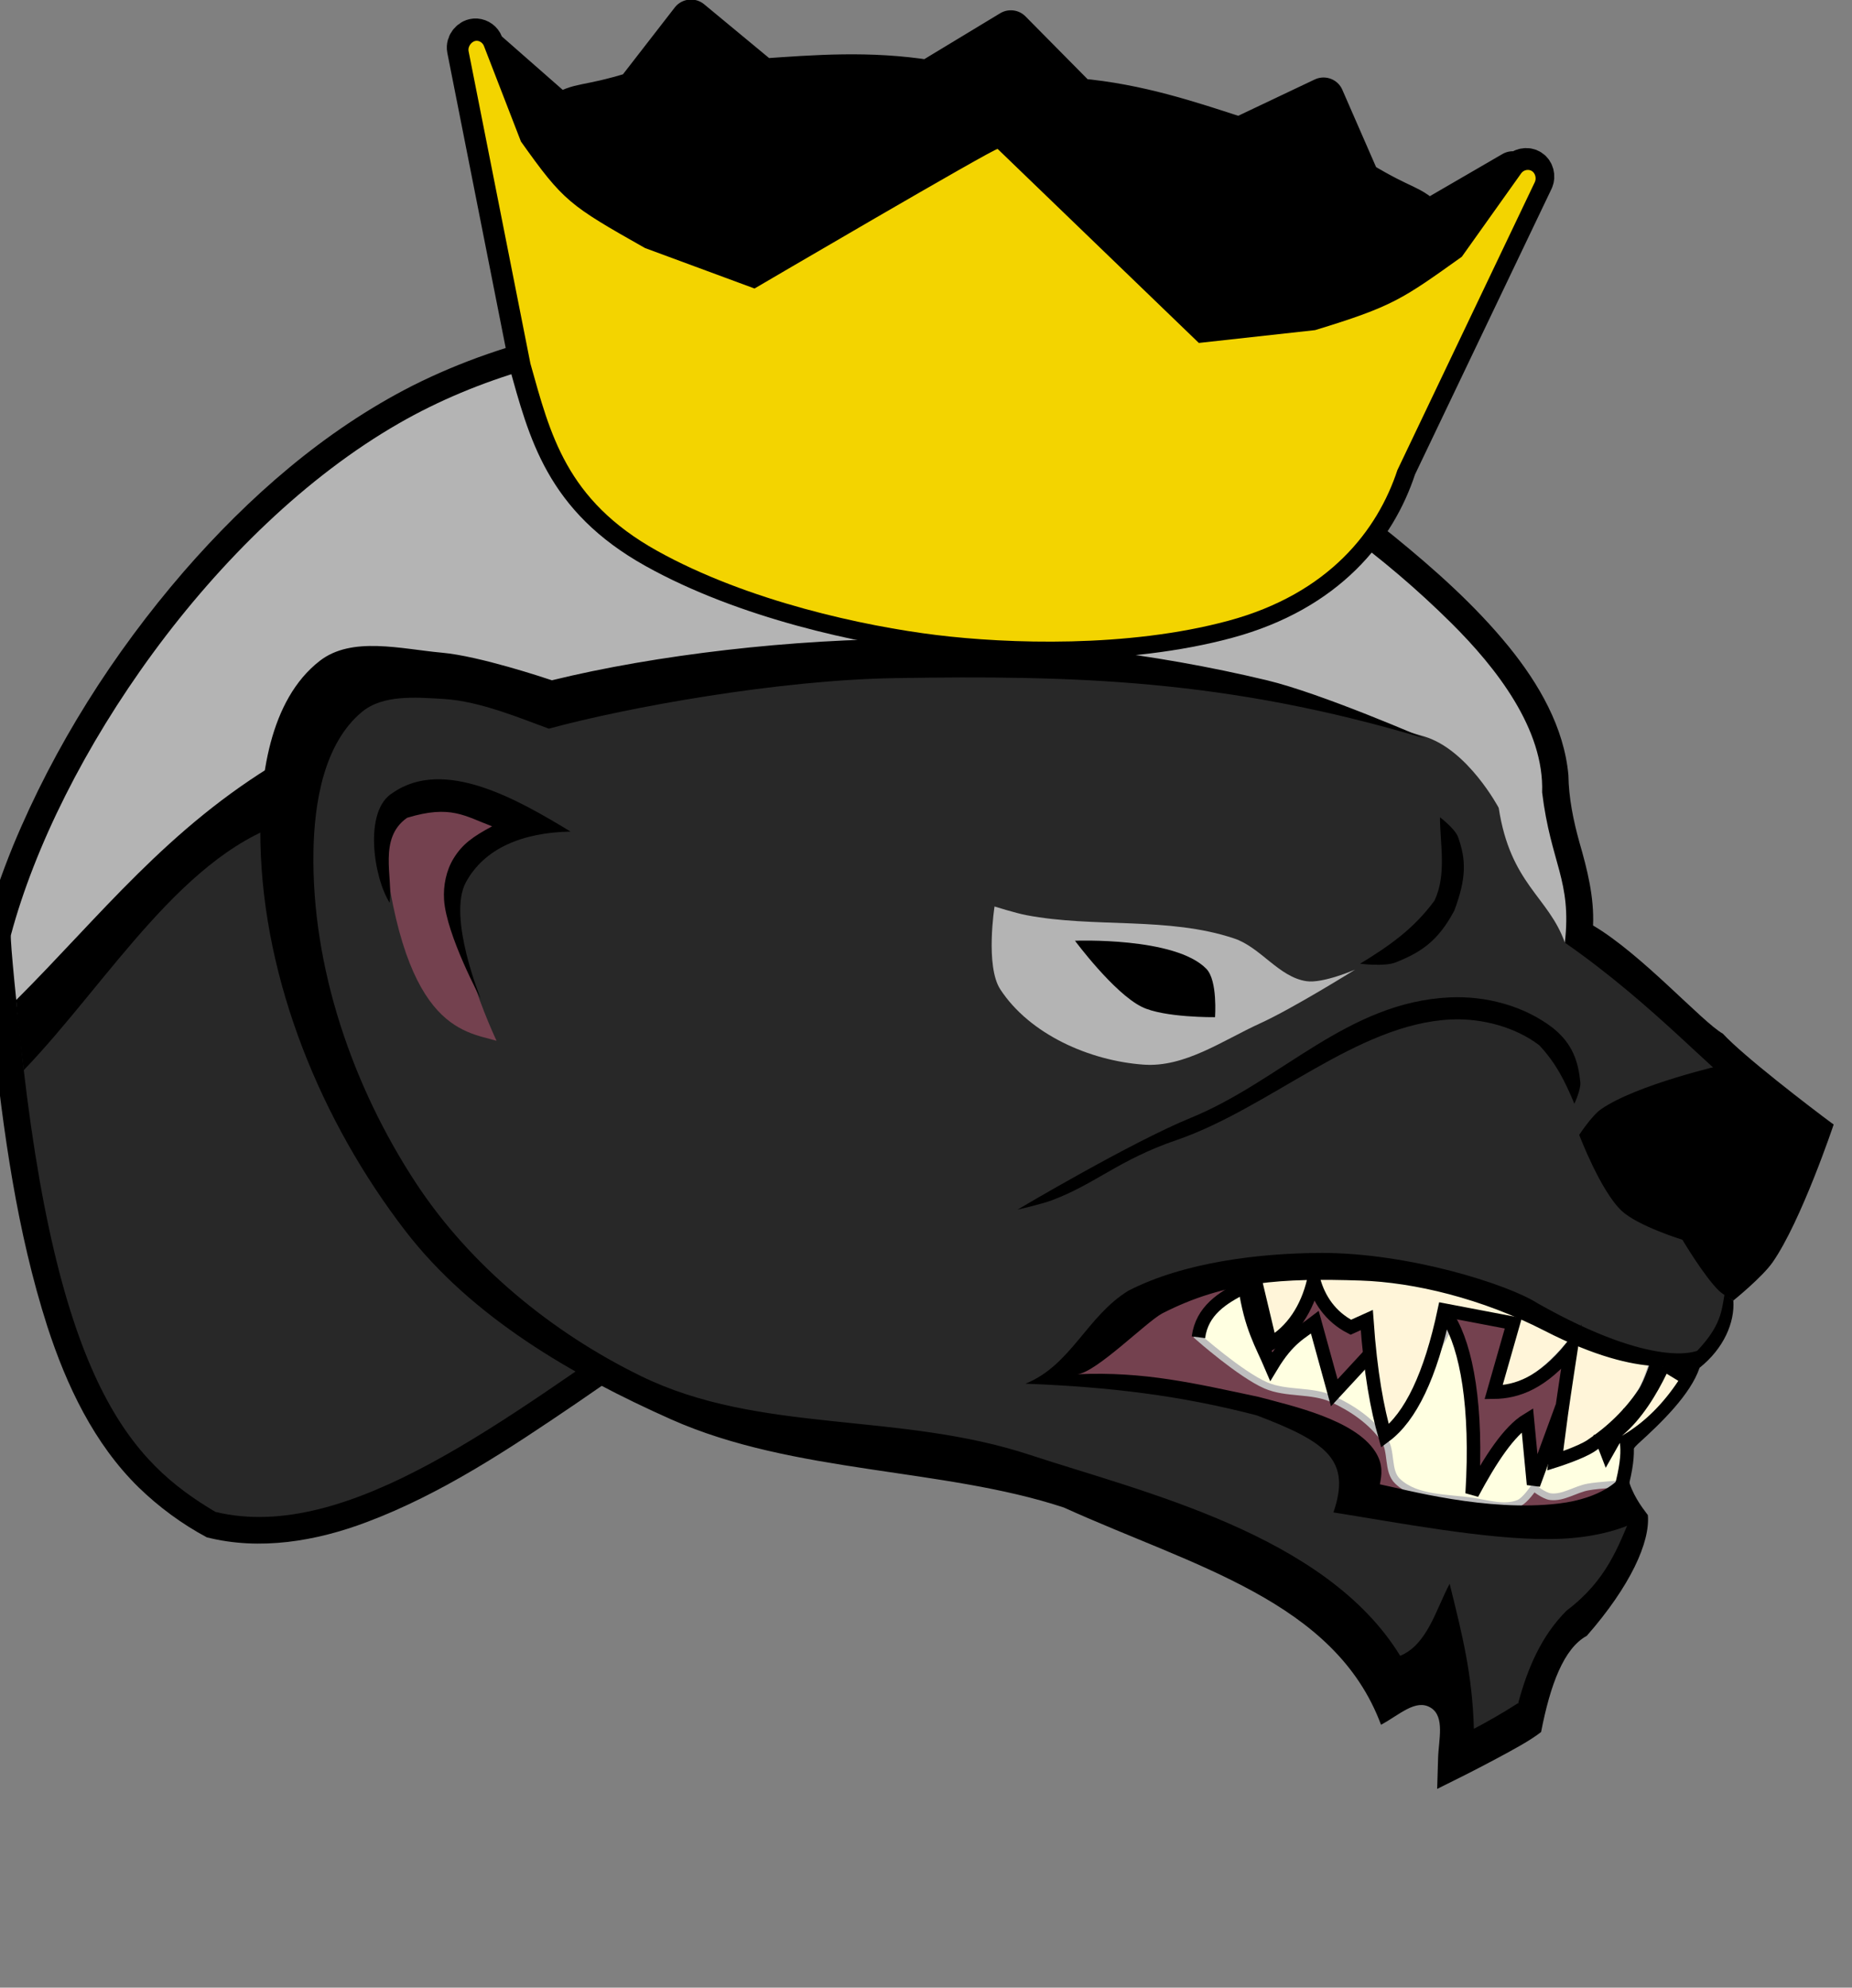 <?xml version="1.0" encoding="UTF-8" standalone="no"?>
<!-- Created with Inkscape (http://www.inkscape.org/) -->

<svg
   width="73.166mm"
   height="78.508mm"
   viewBox="0 0 73.166 78.508"
   version="1.1"
   id="svg9643"
   xmlns="http://www.w3.org/2000/svg"
   xmlns:svg="http://www.w3.org/2000/svg">
  <rect x="0" y="0" width="73.166" height="78.508" fill="#808080" stroke="none"/>
  <defs
     id="defs9640" />
  <g
     id="layer1"
     transform="translate(-71.525,-89.789)">
    <g
       transform="matrix(0.292,0,0,0.291,-408.248,91.517)"
       id="g10068-4"
       style="display:inline;stroke-width:0.915">
      <path
         style="color:#000000;display:inline;overflow:visible;visibility:visible;fill:#74414f;fill-opacity:1;fill-rule:nonzero;stroke:none;stroke-width:0.915px;marker:none;enable-background:accumulate"
         d="m 1781.801,181.873 c 13.844,-28.921 75.875,-14.582 88.328,-0.386 0,0 -4.352,4.024 -6.566,8.389 -0.993,1.958 -0.359,4.054 -0.245,5.909 0.723,11.82 -39.849,3.559 -39.849,3.559 -4.525,-1.332 -21.752,-3.025 -41.668,-17.471 z"
         id="path10090-5-7" />
      <path
         id="path10070-0-2"
         style="display:inline;fill:#000000;fill-opacity:1;stroke:none;stroke-width:0.915"
         d="m 1741.246,36.508 c -14.578,0.429 -29.281,3.294 -42.37,9.901 -11.957,6.099 -22.191,15.132 -30.943,25.222 -9.564,11.104 -17.499,23.659 -23.099,37.213 -1.562,3.86 -2.964,7.809 -3.93,11.857 0.11,4.51 0.749,8.985 1.163,13.472 1.432,13.472 3.264,27.007 7.401,39.952 2.585,7.976 6.284,15.85 12.328,21.804 2.742,2.675 5.864,4.985 9.234,6.794 7.192,1.832 14.808,0.529 21.643,-2.063 10.204,-3.856 19.329,-9.971 28.294,-16.077 5.347,-3.681 10.638,-7.369 15.995,-11.019 -4.334,-5.689 -8.668,-11.379 -13.002,-17.068 8.937,2.472 17.802,5.981 25.065,11.875 1.177,0.963 2.273,1.979 3.278,3.018 2.749,2.786 4.903,6.093 6.631,9.592 0.359,0.365 0.399,1.536 1.054,1.155 41.337,-14.128 89.819,-21.309 131.157,-35.435 -3.213,-2.381 -12.271,-9.357 -14.987,-12.335 -2.801,-1.579 -10.976,-10.795 -17.566,-14.686 0.165,-3.849 -0.783,-7.62 -1.844,-11.286 -0.823,-2.974 -1.447,-6.023 -1.49,-9.118 -0.589,-6.524 -4.002,-12.401 -8.039,-17.408 -4.596,-5.663 -10.074,-10.536 -15.707,-15.139 -15.807,-12.681 -34.402,-21.949 -54.145,-26.595 -11.821,-2.715 -23.997,-3.938 -36.121,-3.625 z" />
      <path
         d="m 1839.405,78.624 c -18.28,-18.197 -43.007,-31.441 -68.346,-36.117 -24.444,-4.511 -52.47,-3.409 -74.023,9.014 -25.116,14.476 -46.107,45.463 -52.508,69.477 -0.119,0.716 0.952,11.217 1.225,13.414 2.403,19.355 94.111,1.634 115.616,43.421 19.072,-10.691 93.41,-55.821 93.41,-55.821 0.955,-8.481 -1.902,-10.714 -3.077,-20.405 0.294,-8.548 -6.145,-16.86 -12.297,-22.984 z"
         style="fill:#b4b4b4;fill-opacity:1;stroke:none;stroke-width:0.915"
         id="path10070-93" />
      <path
         id="path10080-0"
         d="m 1805.203,175.57 c 0.469,-3.597 3.227,-5.362 6.293,-6.882 0.805,5.531 2.266,7.779 3.564,10.842 2.348,-3.911 4.039,-4.541 5.894,-5.984 l 2.627,9.564 5.474,-5.525 4.286,7.289 6.097,-11.273 c 2.424,4.003 3.53,11.298 2.796,23.197 2.491,-4.667 4.982,-8.492 7.474,-10.014 l 0.831,8.764 2.863,-7.564 1.811,3.835 4.254,-3.27 0.996,2.596 2.039,-3.611 c 0.495,1.594 1.425,2.319 -0.086,7.925 0,0 -3.002,0.173 -4.48,0.433 -1.736,0.305 -3.373,1.531 -5.123,1.316 -0.848,-0.104 -2.255,-1.219 -2.255,-1.219 0,0 -1.14,1.749 -2.052,2.111 -1.907,0.756 -4.121,0.034 -6.149,-0.277 -3.481,-0.533 -7.655,-0.285 -10.211,-2.707 -1.459,-1.383 -0.701,-4.093 -1.855,-5.74 -1.691,-2.413 -4.302,-4.192 -6.978,-5.425 -2.784,-1.283 -6.2,-0.624 -9.009,-1.853 -3.42,-1.497 -9.102,-6.527 -9.102,-6.527 z"
         style="color:#000000;display:inline;overflow:visible;visibility:visible;fill:#ffffe1;fill-opacity:1;fill-rule:nonzero;stroke:#bebebe;stroke-width:0.915px;stroke-linecap:butt;stroke-linejoin:miter;stroke-miterlimit:4;stroke-dasharray:none;stroke-dashoffset:0;stroke-opacity:1;marker:none;enable-background:accumulate" />
      <path
         id="path10082-4"
         d="m 1812.755,167.312 2.168,9.144 c 2.981,-1.677 4.921,-4.396 5.795,-8.179 0.682,2.487 2.317,4.499 5.105,5.933 l 2.157,-0.976 c 0.518,7.361 1.42,12.04 2.462,15.732 3.457,-2.583 6.162,-8.177 8.039,-17.08 l 9.32,1.784 -2.663,9.36 c 3.206,-0.036 6.846,-2.237 11.105,-7.536 0,0 -1.175,7.207 -1.768,10.809 -0.331,2.012 -1,6.036 -1,6.036 0,0 3.67,-1.199 5.206,-2.315 2.572,-1.869 4.754,-4.36 6.378,-7.093 1.179,-1.984 2.309,-6.526 2.309,-6.526 l -26.567,-13.582 z"
         style="color:#000000;display:inline;overflow:visible;visibility:visible;fill:#fff5d9;fill-opacity:1;fill-rule:nonzero;stroke:#bebebe;stroke-width:0.915px;stroke-linecap:butt;stroke-linejoin:miter;stroke-miterlimit:4;stroke-dasharray:none;stroke-dashoffset:0;stroke-opacity:1;marker:none;enable-background:accumulate" />
      <path
         style="color:#000000;display:inline;overflow:visible;visibility:visible;fill:#282828;fill-opacity:1;fill-rule:nonzero;stroke:none;stroke-width:0.915;marker:none;enable-background:accumulate"
         d="m 2979.25,84.406 c -3.574,0.009 -7.13,0.081 -10.688,0.188 -11.307,0.339 -33.438,5.75 -33.438,5.75 0,0 -19.314,-6.603 -26.812,-1.719 -1.543,1.005 -2.758,2.352 -3.75,3.906 -8.563,23.947 -5.207,43.953 7.318,61.517 8.835,12.389 34.266,31.465 58.402,36.81 21.041,4.66 42.983,5.818 56.677,14.179 11.348,6.929 23.461,15.633 28.281,19.85 6.917,6.053 6.248,5.282 9.792,1.519 v -0.031 c 3.175,-2.836 4.446,-7.384 7.031,-10.812 3.346,-4.438 9.807,-7.278 10.781,-12.75 1.092,-2.224 -0.728,-5.239 -0.728,-5.239 0,0 -10.477,2.911 -15.303,3.02 -0.535,0.012 -21.661,-2.35 -22.262,-2.37 l -2.707,-9.848 -18.455,-5.524 -18.314,-1.972 10.921,-10.268 17.101,-4.734 25.298,2.081 c 20.787,9.473 29.401,10.321 29.401,10.321 3.033,-0.147 5.473,-1.855 6.423,-8.249 0,0 2.467,-2.069 3.375,-3.375 4.141,-5.954 9.062,-19.75 9.062,-19.75 l -10.187,-4.844 c -3.05,-1.413 -11.67,-11.447 -24.018,-20.051 -2.225,-6.278 -7.356,-7.905 -8.952,-18.298 -10e-5,0 -4.174,-7.912 -10.062,-9.683 -23.855,-7.174 -49.169,-9.685 -74.188,-9.625 z"
         id="path10072-9"
         transform="translate(-1217.673)" />
      <path
         id="path10086-9"
         d="m 1777.615,117.1 c 0,0 2.826,0.893 4.277,1.172 9.272,1.781 19.196,0.164 28.146,3.169 3.588,1.205 6.021,5.226 9.763,5.797 2.234,0.341 6.597,-1.567 6.597,-1.567 0,0 -8.358,5.236 -12.829,7.282 -5.077,2.323 -10.211,6.014 -15.779,5.615 -7.288,-0.522 -15.403,-4.094 -19.393,-10.215 -2.053,-3.15 -0.782,-11.253 -0.782,-11.253 z"
         style="color:#000000;display:inline;overflow:visible;visibility:visible;fill:#b4b4b4;fill-opacity:1;fill-rule:nonzero;stroke:none;stroke-width:0.915px;marker:none;enable-background:accumulate" />
      <path
         id="path10088-90"
         d="m 1859.67,144.618 c -1.248,0.87 -2.951,3.483 -2.951,3.483 0,0 2.875,7.613 5.74,10.305 2.215,2.081 8.226,3.932 8.226,3.932 0,0 2.914,4.939 4.942,6.919 0.563,0.549 1.953,1.324 1.953,1.324 0,0 3.9,-3.159 5.311,-5.194 3.879,-5.595 8.252,-18.685 8.252,-18.685 l -14.952,-8.11 c 0,0 -11.713,2.674 -16.522,6.027 z"
         style="fill:#000000;fill-opacity:1;stroke:none;stroke-width:0.915" />
      <path
         id="path10090-57"
         d="m 1694.663,105.714 c 2.589,-6.695 12.527,-0.952 20.215,0.366 0,0 -7.758,2.677 -9.176,6.057 -3.046,7.265 4.54,23.193 4.54,23.193 -4.525,-1.332 -13.089,-1.563 -15.58,-29.616 z"
         style="color:#000000;display:inline;overflow:visible;visibility:visible;fill:#74414f;fill-opacity:1;fill-rule:nonzero;stroke:none;stroke-width:0.915px;marker:none;enable-background:accumulate" />
      <path
         id="path10092-6"
         d="m 1788.5,121.75 c 0,0 5.234,7.083 9.034,8.973 2.988,1.485 9.911,1.403 9.911,1.403 0,0 0.376,-4.958 -1.165,-6.555 -4.209,-4.363 -17.78,-3.82 -17.78,-3.82 z"
         style="fill:#000000;fill-opacity:1;stroke:none;stroke-width:0.915" />
      <path
         style="color:#000000;font-style:normal;font-variant:normal;font-weight:normal;font-stretch:normal;font-size:medium;line-height:normal;font-family:Sans;-inkscape-font-specification:Sans;text-indent:0;text-align:start;text-decoration:none;text-decoration-line:none;letter-spacing:normal;word-spacing:normal;text-transform:none;writing-mode:lr-tb;direction:ltr;baseline-shift:baseline;text-anchor:start;display:inline;overflow:visible;visibility:visible;fill:#000000;fill-opacity:1;stroke:none;stroke-width:2.744;marker:none;enable-background:accumulate"
         d="m 1839.219,129.438 c -13.891,0.645 -22.803,11.327 -35.047,16.348 -8.075,3.311 -23.453,12.464 -23.453,12.464 0,0 3.165,-0.712 4.678,-1.281 5.812,-2.184 9.101,-5.505 16.757,-8.132 12.731,-4.368 24.447,-15.806 37.221,-16.399 4.153,-0.193 8.717,1.025 11.938,3.5 2.256,2.4 3.496,4.91 4.75,7.938 0,0 0.908,-1.927 0.806,-2.937 -0.278,-2.743 -1.02,-5.21 -3.744,-7.375 -3.907,-3.004 -9.079,-4.349 -13.906,-4.125 z"
         id="path10094-1" />
      <path
         style="color:#000000;font-style:normal;font-variant:normal;font-weight:normal;font-stretch:normal;font-size:medium;line-height:normal;font-family:Sans;-inkscape-font-specification:Sans;text-indent:0;text-align:start;text-decoration:none;text-decoration-line:none;letter-spacing:normal;word-spacing:normal;text-transform:none;writing-mode:lr-tb;direction:ltr;baseline-shift:baseline;text-anchor:start;display:inline;overflow:visible;visibility:visible;fill:#000000;fill-opacity:1;stroke:none;stroke-width:2.744;marker:none;enable-background:accumulate"
         d="m 1840.328,107.681 c -0.408,-1.139 -2.442,-2.685 -2.442,-2.685 -0.01,3.609 0.934,7.74 -0.75,11.312 -2.785,3.807 -6.073,6.119 -10.062,8.562 0,0 3.308,0.422 4.792,-0.172 3.29,-1.315 5.712,-2.784 7.958,-7.047 1.622,-4.358 1.626,-6.838 0.504,-9.971 z"
         id="path10096-0" />
      <path
         style="fill:#282828;fill-opacity:1;fill-rule:evenodd;stroke:none;stroke-width:0.907px;stroke-linecap:butt;stroke-linejoin:miter;stroke-opacity:1"
         d="m 1678.873,103.306 c -12.188,5.399 -22.352,19.601 -33.136,31.106 4.894,47.882 15.275,58.167 26.462,64.861 18.032,4.397 39.739,-13.106 59.567,-26.543 z"
         id="path3446-3" />
      <path
         style="color:#000000;font-style:normal;font-variant:normal;font-weight:normal;font-stretch:normal;font-size:medium;line-height:normal;font-family:Sans;-inkscape-font-specification:Sans;text-indent:0;text-align:start;text-decoration:none;text-decoration-line:none;letter-spacing:normal;word-spacing:normal;text-transform:none;writing-mode:lr-tb;direction:ltr;baseline-shift:baseline;text-anchor:start;display:inline;overflow:visible;visibility:visible;fill:#000000;fill-opacity:1;stroke:none;stroke-width:4.573;marker:none;enable-background:accumulate"
         d="m 1766.812,80.777 c -16.468,-0.028 -35.09,2.175 -49.084,5.622 -0.934,-0.31 -9.795,-3.29 -14.894,-3.748 -5.496,-0.494 -12.165,-2.278 -16.517,1.115 -6.831,5.325 -8.207,16.056 -8.022,24.715 0.401,18.734 8.216,37.814 19.626,52.678 8.956,11.667 22.53,19.573 35.962,25.567 16.573,7.396 36.779,6.534 53.115,11.956 17.504,7.963 36.672,12.692 42.907,29.486 2.494,-1.341 4.687,-3.551 6.71,-2.323 1.979,1.202 1.071,4.419 1.01,6.872 l -0.125,4.156 3.75,-1.875 c 0,0 1.992,-1.007 4.25,-2.219 2.258,-1.211 4.603,-2.477 6.062,-3.625 1.24,-6.427 3.071,-11.362 6.185,-13.061 5.905,-6.76 8.58,-12.723 8.259,-16.379 l -2.116,-0.199 c -1.913,4.488 -3.414,9.015 -8.878,13.159 -3.378,3.382 -5.265,7.76 -6.544,12.542 -1.988,1.299 -4.294,2.606 -6,3.5 -0.213,-7.363 -1.544,-12.675 -3.281,-19.688 -1.876,3.569 -3.032,8.252 -6.688,9.781 -10.048,-16.457 -34.709,-22.195 -50.031,-27.25 -17.889,-5.938 -36.593,-2.833 -52.688,-10.719 -12.019,-5.889 -23.107,-14.989 -30.437,-26.188 -8.602,-13.142 -14.14,-29.327 -13.875,-45.031 0.112,-6.667 1.425,-14.619 6.531,-18.906 2.873,-2.413 7.369,-2 11.114,-1.779 4.911,0.29 10.664,2.744 14.198,4.029 10.774,-2.934 31.096,-6.614 46.891,-6.863 24.036,-0.378 44.745,0.102 71.649,8.193 0,0 -13.998,-6.124 -21.388,-7.898 -15.552,-3.734 -31.658,-5.597 -47.652,-5.625 z m 54.946,83.349 c -8.237,0.027 -18.478,1.232 -26.041,5.132 -5.645,3.485 -7.738,10.117 -13.916,12.615 11.361,0.436 20.944,1.596 31.272,4.293 9.518,3.623 12.816,6.081 10.395,13.177 8.682,1.391 20.663,3.679 29.042,3.618 9.311,0.005 13.495,-3.245 13.495,-3.245 -0.023,-0.177 -5.344,-6.03 -1.3,-9.704 3.094,-2.81 7.082,-6.671 8.297,-10.297 3.299,-2.64 4.774,-6.169 4.569,-9.133 l -1.19,-0.851 c -0.39,2.243 -0.476,4.265 -3.683,7.663 -0.43,0.846 -4.628,2.043 -4.628,2.043 0,0 -4.994,8.091 -5.231,7.784 -0.612,-0.793 0.485,7.824 -0.837,7.638 0,0 -2.121,2.564 -8.038,3.277 -9.757,1.177 -20.836,-1.919 -24.216,-2.606 0.233,-1.228 0.509,-2.668 -0.625,-4.438 -2.781,-4.338 -11.187,-6.197 -15.793,-7.43 -8.677,-1.846 -15.432,-3.473 -24.486,-3.072 2.552,-0.273 9.259,-7.053 11.435,-8.243 8.577,-4.424 16.411,-4.815 26.867,-4.472 7.228,0.237 16.39,2.436 24.867,6.803 13.776,7.098 19.391,4.257 19.391,4.257 l 1.293,-1.543 c 0,0 -5.562,2.673 -21.635,-6.446 -3.971,-2.553 -17.408,-6.848 -29.306,-6.823 z"
         id="path10084-1-3" />
      <path
         style="color:#000000;font-style:normal;font-variant:normal;font-weight:normal;font-stretch:normal;font-size:medium;line-height:normal;font-family:Sans;-inkscape-font-specification:Sans;text-indent:0;text-align:start;text-decoration:none;text-decoration-line:none;letter-spacing:normal;word-spacing:normal;text-transform:none;writing-mode:lr-tb;direction:ltr;baseline-shift:baseline;text-anchor:start;display:inline;overflow:visible;visibility:visible;fill:#000000;fill-opacity:1;stroke:none;stroke-width:3.658;marker:none;enable-background:accumulate"
         d="m 1695.773,116.582 c 0.483,-3.437 -1.589,-8.743 2.366,-11.52 5.912,-1.808 7.832,-0.212 11.5,1.156 -2.628,1.418 -4.022,2.422 -5.205,4.348 -1.005,1.637 -1.417,3.699 -1.295,5.616 0.304,4.779 4.977,13.478 4.977,13.478 0,0 -4.557,-11.157 -2.026,-15.84 2.497,-4.619 7.656,-6.762 14.167,-6.888 -7.035,-4.27 -17.066,-10.136 -24.067,-5.252 -3.986,2.405 -2.579,11.501 -0.418,14.902 z"
         id="path10223-4" />
      <path
         style="color:#000000;display:inline;overflow:visible;visibility:visible;fill:none;stroke:#000000;stroke-width:1.829;stroke-linecap:butt;stroke-linejoin:miter;stroke-miterlimit:4;stroke-dasharray:none;stroke-dashoffset:0;stroke-opacity:1;marker:none;enable-background:accumulate"
         d="m 1805.203,175.57 c 0.469,-3.597 3.227,-5.362 6.293,-6.882 0.805,5.531 2.266,7.779 3.564,10.842 2.348,-3.911 4.039,-4.541 5.894,-5.984 l 2.627,9.564 4.684,-5.086 m 10.778,-5.015 c 2.424,4.003 3.925,11.891 3.191,23.79 2.491,-4.667 4.982,-8.492 7.474,-10.014 l 0.831,8.764 3.863,-10.564 m 5.066,3.565 0.996,2.596 2.039,-3.611 c 0.495,1.594 1.362,2.998 -0.148,8.603"
         id="path10231-7" />
      <path
         style="color:#000000;display:inline;overflow:visible;visibility:visible;fill:none;stroke:#000000;stroke-width:1.829;stroke-linecap:butt;stroke-linejoin:miter;stroke-miterlimit:4;stroke-dasharray:none;stroke-dashoffset:0;stroke-opacity:1;marker:none;enable-background:accumulate"
         d="m 1812.755,167.312 2.168,9.144 c 2.981,-1.677 5.005,-4.806 5.879,-8.59 0.682,2.487 2.233,4.909 5.021,6.344 l 2.157,-0.976 c 0.518,7.361 1.42,12.04 2.462,15.732 3.457,-2.583 6.162,-8.177 8.039,-17.08 l 9.32,1.784 -2.663,9.36 c 3.206,-0.036 6.582,-1.249 10.49,-6.022 0,0 -0.914,5.958 -1.329,8.944 -0.295,2.126 -0.825,6.387 -0.825,6.387 0,0 3.395,-1.074 4.855,-2.052 2.793,-1.87 5.298,-4.3 7.168,-7.093 0.956,-1.428 1.958,-4.771 1.958,-4.771"
         id="path10229-7" />
      <path
         style="color:#000000;display:inline;overflow:visible;visibility:visible;fill:#fff5d9;fill-opacity:1;fill-rule:nonzero;stroke:none;stroke-width:0.915px;marker:none;enable-background:accumulate"
         d="m 3086.222,180.521 c -1.298,2.692 -3.34,6.179 -6.058,8.428 3.176,-1.857 5.631,-4.436 7.638,-7.462 z"
         id="path10233-8"
         transform="translate(-1217.673)" />
      <path
         style="fill:#000000;fill-opacity:1;fill-rule:evenodd;stroke:none;stroke-width:0.907px;stroke-linecap:butt;stroke-linejoin:miter;stroke-opacity:1"
         d="m 1680.993,97.327 c -15.262,9.095 -24.417,21.129 -35.746,32.469 0.188,3.222 0.65,6.37 1.022,9.524 11.543,-12.057 21.767,-29.988 36.565,-33.946 z"
         id="path3448-9" />
    </g>
    <g
       style="display:inline;stroke-width:0.742"
       transform="matrix(0.362,0,0,0.357,-866.379,13.962)"
       id="g10540">
      <path
         style="color:#000000;display:inline;overflow:visible;visibility:visible;fill:#000000;fill-opacity:1;fill-rule:nonzero;stroke:#000000;stroke-width:4.454;stroke-linecap:round;stroke-linejoin:round;stroke-miterlimit:4;stroke-dasharray:none;stroke-opacity:1;marker:none;enable-background:accumulate"
         d="m 2666.307,214.577 -6.094,7.969 c -5.558,1.735 -5.944,1.029 -8.219,2.5 l -8.219,-7.312 -0.188,-0.5 c -0.122,-0.317 -0.429,-0.539 -0.75,-0.562 -0.546,-0.036 -1.053,0.584 -0.937,1.156 l 6.719,34.438 c 0.01,0.033 -0.01,0.093 0,0.125 2.152,7.774 3.889,15.072 13.812,20.688 9.924,5.616 22.691,8.342 30.469,9.312 7.778,0.97 20.845,1.443 31.844,-1.562 10.999,-3.006 16.311,-10.017 18.469,-16.656 0.016,-0.029 0.018,-0.063 0.031,-0.094 l 14.969,-31.75 c 0.184,-0.416 0.047,-0.948 -0.312,-1.188 -0.359,-0.239 -0.885,-0.139 -1.156,0.219 l -1.5,2.125 0.75,-2.125 -9.344,5.5 c -1.844,-1.985 -2.383,-1.39 -7.344,-4.438 l -3.969,-9.219 -9.156,4.406 c -5.562,-1.837 -11.081,-3.723 -17.625,-4.312 l -7.344,-7.531 -8.969,5.5 c -6.488,-1.036 -12.313,-0.57 -18.156,-0.156 z m 8.188,28.656 c -0.143,0.085 -1.406,0.844 -1.406,0.844 l -1.969,-0.75 c 1.083,-0.058 2.215,-0.08 3.375,-0.094 z m 46.406,6.25 c 0.581,0.17 1.16,0.325 1.719,0.5 l -1.062,0.125 z"
         id="path10525" />
      <g
         style="display:inline;stroke-width:0.742"
         transform="matrix(0.314,0.039,-0.039,0.314,2810.672,-170.007)"
         id="g4218">
        <path
           d="m -59.423,1375.813 c -8.653,-19.085 -66.463,-29.904 -133,-29.904 -67.87,0 -120.131,6.603 -133,29.904 l -8.6,5.61 -22.4,-36.036 -17.162,-64.723 30.324,20.938 c 6.563,-5.505 8.08,-3.468 24.838,-11.086 l 16,-27.359 27,17.41 c 18.171,-3.586 36.237,-7.345 57,-6.632 l 26,-20.726 26,20.726 c 20.763,-0.712 38.829,3.046 57,6.632 l 27,-17.41 16,27.359 c 16.758,7.619 18.276,5.581 24.838,11.086 l 27.162,-20.938 -14,64.723 -22.4,36.036 z"
           style="color:#000000;display:inline;overflow:visible;visibility:visible;fill:#000000;fill-opacity:1;fill-rule:nonzero;stroke:none;stroke-width:3.303;marker:none;enable-background:accumulate"
           id="path3799" />
        <path
           id="path10519"
           d="m -375.249,1278.843 c -1.727,0.099 -3.058,2.257 -2.472,4.008 l 34.533,105.486 c 0.03,0.102 0.065,0.202 0.104,0.3 9.794,23.549 18.028,45.772 51.361,59.508 33.333,13.736 74.519,17.366 99.302,17.366 24.782,0 65.969,-3.63 99.302,-17.366 33.333,-13.736 47.187,-37.833 51.361,-59.508 0.04,-0.098 0.075,-0.198 0.104,-0.3 l 34.533,-105.486 c 0.416,-1.377 -0.254,-3.032 -1.474,-3.643 -1.22,-0.611 -2.828,-0.096 -3.539,1.133 l -16.779,31.578 c -18.576,17.288 -21.426,20.134 -47.065,31.698 l -39.232,9.387 -77.211,-58.76 c -0.825,-0.496 -77.211,58.76 -77.211,58.76 l -39.232,-9.387 c -27.792,-11.653 -29.931,-12.745 -47.065,-31.698 l -16.779,-31.578 c -0.507,-0.947 -1.526,-1.548 -2.541,-1.498 z"
           style="color:#000000;font-style:normal;font-variant:normal;font-weight:normal;font-stretch:normal;font-size:medium;line-height:normal;font-family:Sans;-inkscape-font-specification:Sans;text-indent:0;text-align:start;text-decoration:none;text-decoration-line:none;letter-spacing:normal;word-spacing:normal;text-transform:none;writing-mode:lr-tb;direction:ltr;baseline-shift:baseline;text-anchor:start;display:inline;overflow:visible;visibility:visible;fill:#f3d400;fill-opacity:1;fill-rule:nonzero;stroke:none;stroke-width:7.041;marker:none;enable-background:accumulate" />
      </g>
    </g>
    <rect
       style="display:inline;opacity:0;vector-effect:none;fill:#ffffff;fill-opacity:1;fill-rule:nonzero;stroke:#000000;stroke-width:0.165;stroke-linecap:butt;stroke-linejoin:miter;stroke-miterlimit:4;stroke-dasharray:none;stroke-dashoffset:0;stroke-opacity:1;paint-order:normal"
       id="rect1201"
       width="5.212"
       height="2.295"
       x="88.829"
       y="165.92" />
  </g>
</svg>
